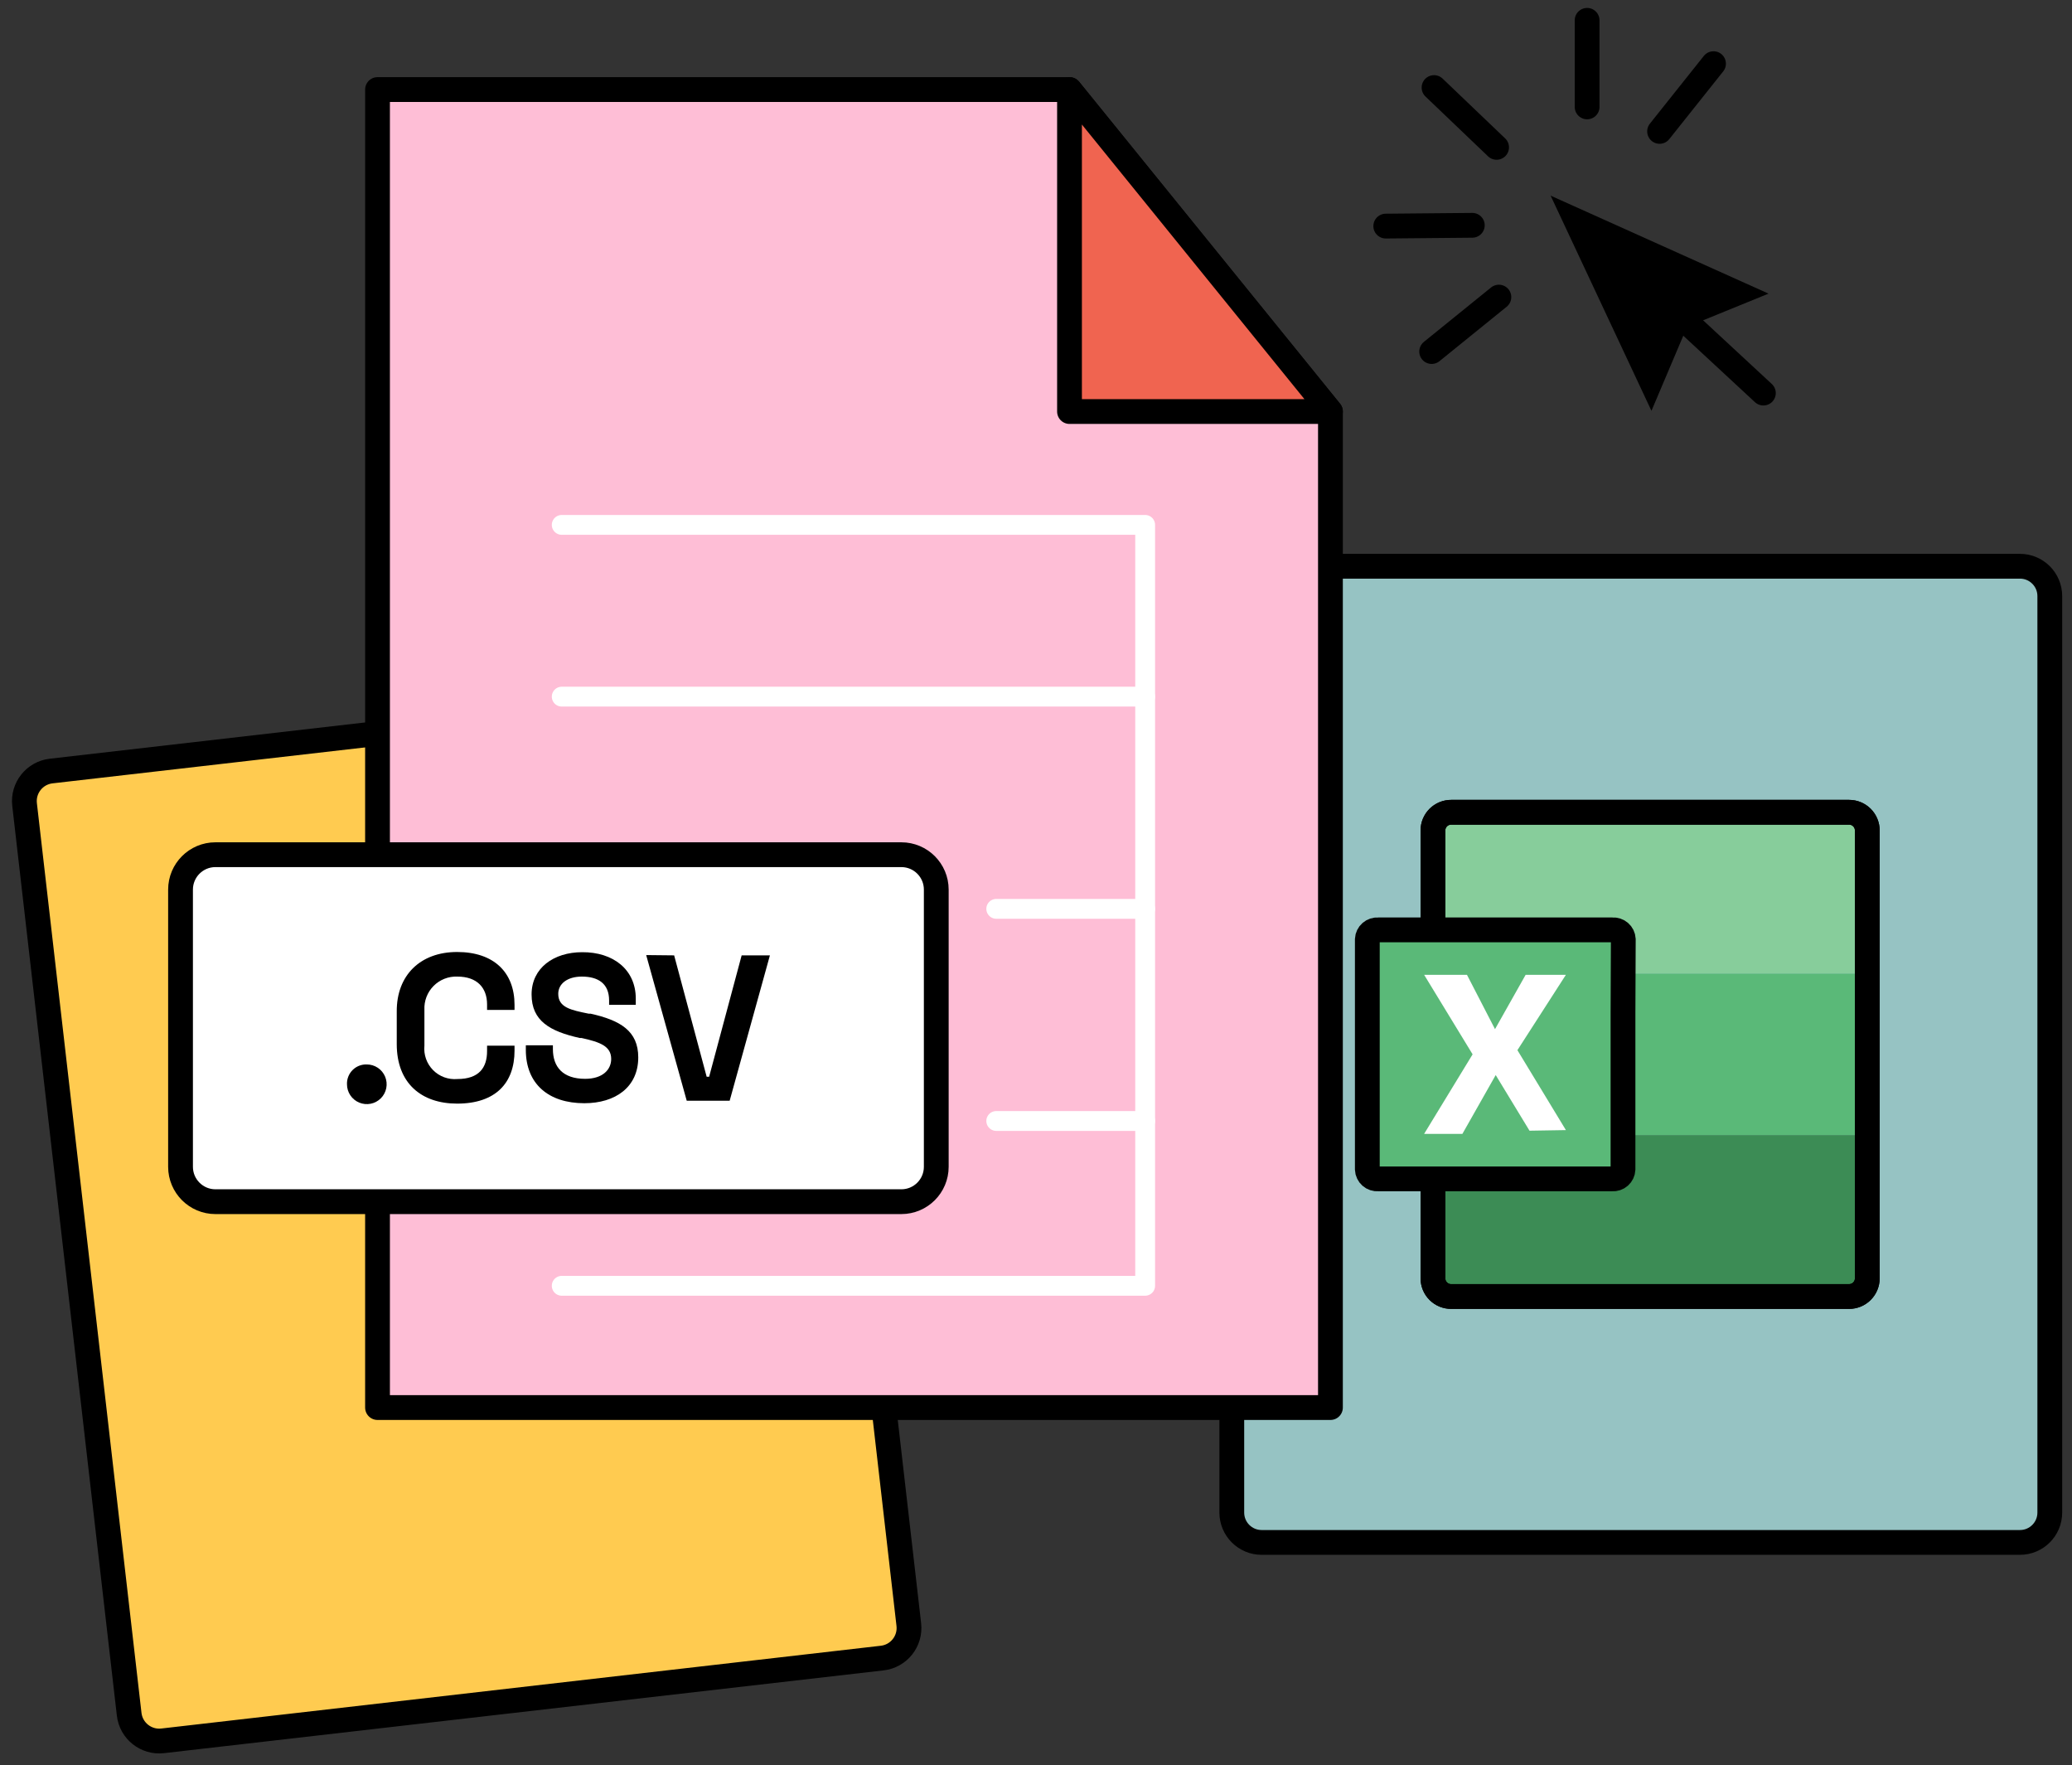<svg width="209" height="178" viewBox="0 0 209 178" fill="none" xmlns="http://www.w3.org/2000/svg">
<rect x="0" y="0" width="209" height="178" fill="#333333" stroke="none"/>
<path d="M203.75 57.1H127.26C125.598 57.1 124.25 58.447 124.25 60.11V152.53C124.25 154.192 125.598 155.54 127.26 155.54H203.75C205.412 155.54 206.76 154.192 206.76 152.53V60.11C206.76 58.447 205.412 57.1 203.75 57.1Z" fill="#96C3C3" stroke="black" stroke-width="2.5" stroke-miterlimit="10"/>
<path d="M146.55 81.91H186.35C186.88 81.91 187.389 82.121 187.764 82.496C188.139 82.871 188.35 83.38 188.35 83.91V98.18H144.54V83.91C144.54 83.647 144.592 83.386 144.693 83.142C144.794 82.899 144.943 82.678 145.129 82.492C145.316 82.307 145.538 82.159 145.782 82.059C146.025 81.96 146.287 81.909 146.55 81.91Z" fill="#87CD9B"/>
<path d="M188.35 98.18H144.54V114.46H188.35V98.18Z" fill="#5AB978"/>
<path d="M144.54 114.46H188.35V128.74C188.35 129.27 188.139 129.779 187.764 130.154C187.389 130.529 186.88 130.74 186.35 130.74H146.55C146.02 130.74 145.511 130.529 145.136 130.154C144.761 129.779 144.55 129.27 144.55 128.74V114.46H144.54Z" fill="#3C8C55"/>
<path d="M188.35 98.18V128.91C188.35 129.396 188.157 129.861 187.814 130.204C187.471 130.547 187.005 130.74 186.52 130.74H146.38C146.139 130.742 145.9 130.695 145.677 130.604C145.453 130.512 145.251 130.378 145.08 130.208C144.909 130.038 144.773 129.835 144.68 129.613C144.588 129.39 144.54 129.151 144.54 128.91V83.74C144.54 83.499 144.588 83.26 144.68 83.037C144.773 82.815 144.909 82.613 145.08 82.443C145.251 82.273 145.453 82.138 145.677 82.047C145.9 81.955 146.139 81.909 146.38 81.91H186.52C187.005 81.91 187.471 82.103 187.814 82.446C188.157 82.789 188.35 83.255 188.35 83.74V98.18Z" stroke="black" stroke-width="2.5" stroke-miterlimit="10"/>
<path d="M188.35 98.18V128.91C188.35 129.396 188.157 129.861 187.814 130.204C187.471 130.547 187.005 130.74 186.52 130.74H146.38C146.139 130.742 145.9 130.695 145.677 130.604C145.453 130.512 145.251 130.378 145.08 130.208C144.909 130.038 144.773 129.835 144.68 129.613C144.588 129.39 144.54 129.151 144.54 128.91V83.74C144.54 83.499 144.588 83.26 144.68 83.037C144.773 82.815 144.909 82.613 145.08 82.443C145.251 82.273 145.453 82.138 145.677 82.047C145.9 81.955 146.139 81.909 146.38 81.91H186.52C187.005 81.91 187.471 82.103 187.814 82.446C188.157 82.789 188.35 83.255 188.35 83.74V98.18Z" stroke="black" stroke-width="2.5" stroke-miterlimit="10"/>
<path d="M163.71 102.14V117.93C163.704 118.064 163.67 118.195 163.612 118.316C163.554 118.437 163.472 118.545 163.371 118.634C163.271 118.723 163.153 118.79 163.026 118.832C162.898 118.875 162.764 118.891 162.63 118.88H139C138.866 118.891 138.732 118.875 138.604 118.832C138.477 118.79 138.359 118.723 138.258 118.634C138.158 118.545 138.076 118.437 138.018 118.316C137.959 118.195 137.926 118.064 137.92 117.93V94.71C137.927 94.577 137.962 94.446 138.02 94.327C138.079 94.207 138.161 94.1 138.262 94.012C138.362 93.925 138.48 93.858 138.606 93.817C138.733 93.775 138.867 93.759 139 93.77H162.66C162.793 93.759 162.927 93.775 163.053 93.817C163.18 93.858 163.297 93.925 163.398 94.012C163.499 94.1 163.581 94.207 163.64 94.327C163.698 94.446 163.732 94.577 163.74 94.71L163.71 102.14Z" fill="#5AB978" stroke="black" stroke-width="2.5" stroke-miterlimit="10"/>
<path d="M143.65 114.34H147.51L150.87 108.41L154.28 114.02L157.95 113.96L153.06 105.9L157.95 98.3H153.89L150.8 103.78L147.97 98.3H143.65L148.54 106.32L143.65 114.34Z" fill="white"/>
<path d="M77.743 69.406L5.161 77.752C3.487 77.945 2.287 79.457 2.479 81.131L13.029 172.866C13.221 174.539 14.734 175.74 16.407 175.548L88.989 167.201C90.662 167.009 91.863 165.496 91.67 163.823L81.121 72.087C80.929 70.414 79.416 69.213 77.743 69.406Z" fill="#FFCB50" stroke="black" stroke-width="2.5" stroke-linecap="round" stroke-linejoin="round"/>
<path d="M134.2 41.5V141.94H38.08V9.03H107.88L134.2 41.5Z" fill="#FEBED6" stroke="black" stroke-width="2.5" stroke-linecap="round" stroke-linejoin="round"/>
<path d="M90.92 86.189H21.73C19.786 86.189 18.21 87.765 18.21 89.709V117.659C18.21 119.603 19.786 121.179 21.73 121.179H90.92C92.864 121.179 94.44 119.603 94.44 117.659V89.709C94.44 87.765 92.864 86.189 90.92 86.189Z" fill="white" stroke="black" stroke-width="2.5" stroke-linecap="round" stroke-linejoin="round"/>
<path d="M107.88 9.03V41.5H134.2L107.88 9.03Z" fill="#F06450" stroke="black" stroke-width="2.5" stroke-linecap="round" stroke-linejoin="round"/>
<path d="M156.41 19.73L166.58 41.429L170.17 32.959L178.39 29.61L156.41 19.73Z" fill="black"/>
<path d="M167.72 30.23L177.87 39.639" stroke="black" stroke-width="2.5" stroke-linecap="round" stroke-linejoin="round"/>
<path d="M160.09 10.78V2.05" stroke="black" stroke-width="2.5" stroke-linecap="round" stroke-linejoin="round"/>
<path d="M167.4 13.25L172.84 6.42" stroke="black" stroke-width="2.5" stroke-linecap="round" stroke-linejoin="round"/>
<path d="M151.19 29.96L144.41 35.45" stroke="black" stroke-width="2.5" stroke-linecap="round" stroke-linejoin="round"/>
<path d="M148.51 22.72L139.78 22.8" stroke="black" stroke-width="2.5" stroke-linecap="round" stroke-linejoin="round"/>
<path d="M150.96 14.86L144.65 8.83" stroke="black" stroke-width="2.5" stroke-linecap="round" stroke-linejoin="round"/>
<path d="M37 107.34C37.396 107.34 37.783 107.457 38.111 107.677C38.44 107.897 38.697 108.209 38.848 108.575C38.999 108.94 39.039 109.342 38.962 109.73C38.885 110.118 38.694 110.475 38.415 110.754C38.135 111.034 37.779 111.225 37.391 111.302C37.003 111.379 36.6 111.339 36.235 111.188C35.87 111.037 35.557 110.78 35.337 110.451C35.118 110.122 35 109.736 35 109.34C34.99 109.075 35.036 108.81 35.133 108.563C35.23 108.316 35.377 108.092 35.564 107.904C35.752 107.716 35.976 107.569 36.224 107.472C36.471 107.375 36.735 107.33 37 107.34Z" fill="black"/>
<path d="M46.11 96C49.82 96 51.9 98.06 51.9 101.33V101.84H49.13V101.29C49.13 99.61 48.13 98.48 46.13 98.48C45.686 98.463 45.243 98.538 44.83 98.701C44.417 98.865 44.042 99.112 43.73 99.428C43.417 99.745 43.174 100.122 43.016 100.537C42.858 100.953 42.788 101.396 42.81 101.84V105.45C42.766 105.899 42.821 106.352 42.972 106.777C43.122 107.202 43.365 107.588 43.681 107.909C43.998 108.23 44.382 108.477 44.805 108.633C45.229 108.788 45.681 108.849 46.13 108.81C48.33 108.81 49.13 107.65 49.13 106V105.45H51.9V105.95C51.9 109.21 49.99 111.29 46.11 111.29C42.5 111.29 40.02 109.23 40.02 105.29V102C40 98.35 42.39 96 46.11 96Z" fill="black"/>
<path d="M64.13 100.7V101.33H61.44V100.89C61.44 99.21 60.37 98.48 58.69 98.48C57.22 98.48 56.31 99.21 56.31 100.22C56.31 101.61 57.62 101.86 59.38 102.22H59.57C62.57 102.89 64.38 103.96 64.38 106.63C64.38 109.63 62.07 111.25 58.94 111.25C55.35 111.25 53.04 109.32 53.04 105.87V105.41H55.77V105.79C55.77 107.59 56.77 108.79 59.02 108.79C60.81 108.79 61.65 107.85 61.65 106.79C61.65 105.51 60.56 105.09 58.65 104.67H58.47C55.47 104 53.62 102.95 53.62 100.28C53.62 97.61 55.86 96.02 58.72 96.02C61.84 96 64.13 97.76 64.13 100.7Z" fill="black"/>
<path d="M68 96.34L71.28 108.58H71.53L74.81 96.34H77.66L73.6 111H69.27L65.18 96.31L68 96.34Z" fill="black"/>
<path d="M56.66 52.93H115.51V129.66H56.66" stroke="white" stroke-width="2" stroke-linecap="round" stroke-linejoin="round"/>
<path d="M115.51 70.25H56.66" stroke="white" stroke-width="2" stroke-linecap="round" stroke-linejoin="round"/>
<path d="M115.51 91.649H100.49" stroke="white" stroke-width="2" stroke-linecap="round" stroke-linejoin="round"/>
<path d="M115.51 113.04H100.49" stroke="white" stroke-width="2" stroke-linecap="round" stroke-linejoin="round"/>
</svg>
